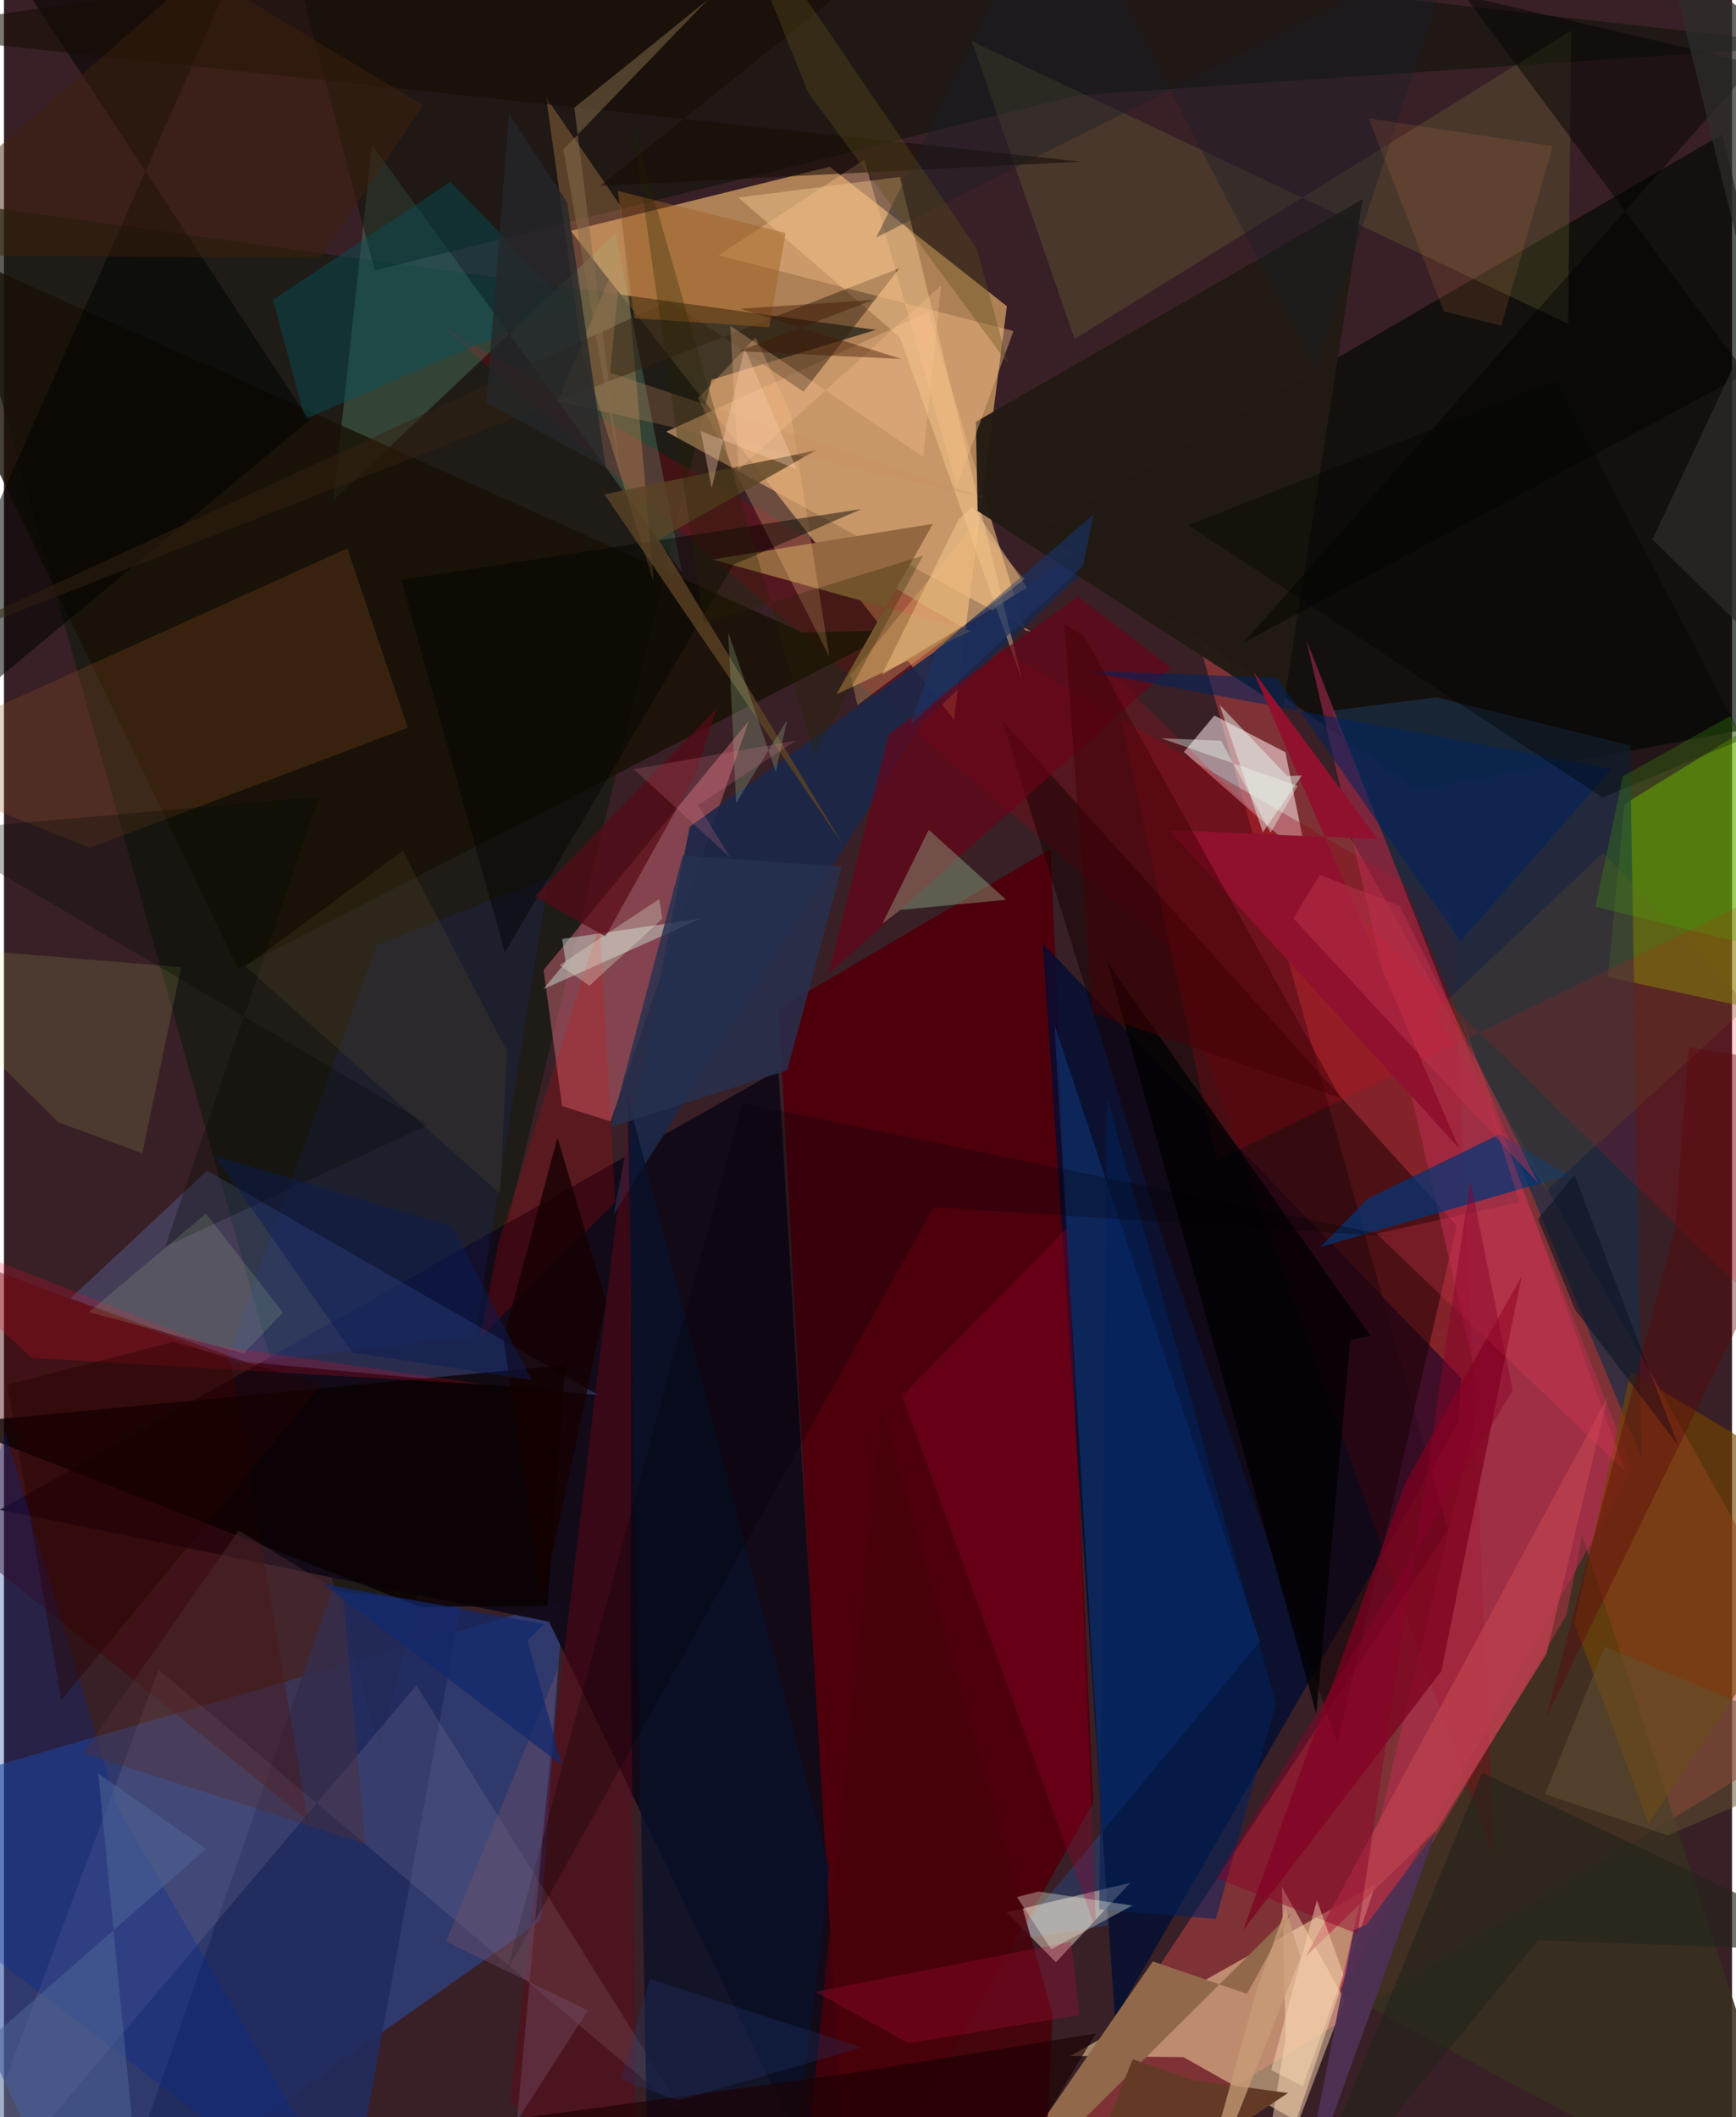 <svg xmlns="http://www.w3.org/2000/svg" width="228" height="278" viewBox="0 0 836 1024"><path fill="#382026" d="M0 0h836v1024H0z"/><path fill="#f1b772" fill-opacity=".635" d="M399.51 80.64l-125.318 30.984 185.416 236.463 25.565-199.994z"/><path fill="#c04345" fill-opacity=".514" d="M558.008 238.778l331.38 590.58L469.577 1086l228.85-346.088z"/><path fill="#294ea1" fill-opacity=".561" d="M259.81 928.824l10.618-154.47L-62 870.92 36.553 1086z"/><path fill="#f0cf9c" fill-opacity=".565" d="M663.618 911.254l-38.462 114.457-54.578-30.756-54.717-.56z"/><path fill="#141912" fill-opacity=".702" d="M342.304 183.68L181.91 846.402-28.214 97.375l449.982 62.178z"/><path fill="#000903" fill-opacity=".663" d="M683.911 381.913L502.008 256.169 831.254 64.995 898 342.703z"/><path fill="#4d010d" fill-opacity=".988" d="M374.837 487.884L406.455 1086 526.96 871.86l-20.661-461.264z"/><path fill="#010d32" fill-opacity=".784" d="M537.48 976.16l-34.864-519.62 202.338 210.037-1.338 21.364z"/><path fill="#fee9ed" fill-opacity=".549" d="M570.825 363.695l59.683 52.557-10.586-52.41-34.352-17.768z"/><path fill="#e07183" fill-opacity=".447" d="M293.46 542.386l66.888-193.72-99.3 120.518 8.959 65.737z"/><path fill="#110918" fill-opacity=".941" d="M374.69 517.563L408.788 1086 263.711 784.367l-265.707-54.12z"/><path fill="#372f20" fill-opacity=".859" d="M763.544 742.73l-7.64 38.424-107.86 182.84L875.049 1086z"/><path fill="#d29f70" fill-opacity=".729" d="M497.225 305.588l-3.35-.842-46.786-153.663-126.719 57.708z"/><path fill="#900011" fill-opacity=".322" d="M209.823 156.41L700.657 440.6l20.406 459.768L562.37 457.472z"/><path fill="#6f95f2" fill-opacity=".243" d="M287.667 674.765L98.277 566.198 32.25 627.935l84.829 30.761z"/><path fill="#77af00" fill-opacity=".529" d="M898 499.084l-122.096-26.546 8.115-83.694 103.153-63.5z"/><path fill="#80d8a7" fill-opacity=".216" d="M178.026 70.062l-18.651 171.902L295.82 112.755l32.22 164.113z"/><path fill="#000f00" fill-opacity=".451" d="M129.136-62l746.468 83.958-356.229 24.078-340.06 84.83z"/><path fill="#170000" fill-opacity=".494" d="M645.128 843.341l-83.078-240.19-78.866-254.29 219.614 243.96z"/><path fill="#1a2d45" fill-opacity=".71" d="M692.71 337.265l-50.532 6.538 150.09 361.65-5.589-344.899z"/><path fill="#1775f1" fill-opacity=".216" d="M487.822 938.377l46.283-7.043-25.947-435.882 99.41 298.485z"/><path fill="#1c2748" fill-opacity=".906" d="M444.219 349.694l137.1-128.248L331.76 399.831l-36.844 187.552z"/><path fill="#be2c54" fill-opacity=".506" d="M714.425 675.223L645.63 963.968 787.878 710.44 629.957 309.215z"/><path fill="#181104" fill-opacity=".8" d="M431.663 304.894l-45.332.983L-62 104.697 113.257 468.51z"/><path fill="#023575" fill-opacity=".725" d="M723.535 548.605l33.153 19.842-119.75 34.643 22.884-23.417z"/><path fill="#fde4d2" fill-opacity=".459" d="M484.983 924.96l59.915-14.315-35.987 38.421-25.74-26.068z"/><path fill="#ffd397" fill-opacity=".404" d="M492.532 329.141l-59.062-165.84-78.22-67.75 78.188-9.985z"/><path fill="#eb0012" fill-opacity=".173" d="M586.543 561.388l-51.112-236.236 353.464 345.34 9.105-260.8z"/><path fill="#935620" fill-opacity=".251" d="M-62 368.534l228.116-103.322 29.232 86.761-153.799 58.09z"/><path fill="#dd9957" fill-opacity=".31" d="M314.403 282.034L298.473 99.85l-36.175-52.687 17.243 122.33z"/><path fill="#868745" fill-opacity=".227" d="M758.169 14.823l-1.436 141.81L468.241 19.89l49.691 144.071z"/><path fill="#744500" fill-opacity=".62" d="M795.55 882.068L898 730.115 786.9 663.51l-27.25 121.368z"/><path fill="#93673f" d="M402.677 335.849l46.735-82.498-106.751 17.23 125.16 34.603z"/><path fill="#222b5e" fill-opacity=".91" d="M164.105 1086l-97.584-52.047 92.248-264.649 62.3 7.186z"/><path fill="#221a13" fill-opacity=".961" d="M471.033 247.16l-.852-43.135L657.279 96.367l-38.44 246.287z"/><path fill="#480000" fill-opacity=".427" d="M-51.893 596.203l161.475 61.938 37.325 222.231L-62 712.24z"/><path fill="#7c001f" fill-opacity=".725" d="M734.252 617.276l-56.292 99.802-78.42 216.407L695.348 808.3z"/><path fill="#ffdab8" fill-opacity=".478" d="M620.039 985.758L603.53 1086l45.11-118.809-30.409-54.648z"/><path fill="#620816" fill-opacity=".471" d="M244.935 1015.763L306.072 1086l-2.897-296.824.506-261.419z"/><path fill="#f0e3f2" fill-opacity=".098" d="M74.851 807.554l254.147 214.75-129.49-207.19L-29.199 1086z"/><path fill="#f8cf97" fill-opacity=".451" d="M494.963 284.222l-26.327-39.144-6.844 6.28-37.097 75.027z"/><path fill="#07112a" fill-opacity=".737" d="M399.344 903.855l-97.713-373.644L312.12 1086l69.97-35.586z"/><path fill="#ddfeed" fill-opacity=".4" d="M271.767 465.37l-1.752-11.235 67.148-9.864-76.285 34.17z"/><path fill="#6a0218" fill-opacity=".659" d="M428.046 354.985l91.38-66.433 45.132 34.327L398.945 470.98z"/><path fill="#02525c" fill-opacity=".416" d="M215.995 87.898l57.334 59.53-127.697 55.302-15.502-57.739z"/><path fill="#9cc094" fill-opacity=".38" d="M447.397 401.36l37.445 33.824-51.227 4.91-8.678 6.675z"/><path fill="#000200" fill-opacity=".533" d="M-26.771-62l174.456 265.258L-62 377.324l171.743-387.84z"/><path fill="#92684b" d="M555.8 948.643l45.55 15.727 21.515-39.24L461.043 1086z"/><path fill="#9d002d" fill-opacity=".31" d="M519.327 704.509l9.005 228.748-93.802-258.069 80-81.47z"/><path fill="#0a0000" fill-opacity=".765" d="M262.936 776.61l-61.456.664-227.102-88.72 297.244-28.4z"/><path fill="#002360" fill-opacity=".549" d="M704.605 455.258l-88.797-127.473-93.485-3.415 255.567 47.485z"/><path fill="#002a99" fill-opacity=".282" d="M54.718 873.752L.645 692.922-62 903.336 177.407 1086z"/><path fill="#342211" fill-opacity=".494" d="M433.107 129.796L-62 322.528l383.917-177.092 64.883 44.04z"/><path fill="#1945f1" fill-opacity=".102" d="M263.55 424.292l-83.26 32.838-73.657 203.157 121.209-13.827z"/><path fill="#030300" fill-opacity=".475" d="M706.711-2.08l140.385 33.108-247.482 279.835 243.081-130.235z"/><path fill="#e8fc73" fill-opacity=".118" d="M66.956 557.798l18.777-90.035L-62 455.643l88.423 87.244z"/><path fill-opacity=".757" d="M634.891 828.834l-100.888-363.01 127.054 180.287-9.749 1.954z"/><path fill="#470009" fill-opacity=".843" d="M424.35 681.25l82.975 292.965L502.062 1086l-114.119-35.23z"/><path fill="#f5bd85" fill-opacity=".427" d="M416.236 77.144l44.7 158.061 27.442-75.104-142.675-36.615z"/><path fill="#fac085" fill-opacity=".278" d="M363.594 163.25l17.068 36.803 18.654 117.594-63.54-124.994z"/><path fill="#fc0000" fill-opacity=".173" d="M295.682 581.404L230.35 647.15l8.828-45.812L288.31 446.67z"/><path fill="#02215c" fill-opacity=".553" d="M615.278 823.961l-28.964 104.12-56.442-4.585 3.744-392.5z"/><path fill="#ba404d" fill-opacity=".8" d="M746.208 799.974l-53.06 84.99-63.317 61.25 145.877-270.22z"/><path fill="#000300" fill-opacity=".447" d="M242.32 460.748l110.595-187.625 62.024-26.946-222.726 34.28z"/><path fill="#5b4325" fill-opacity=".792" d="M290.515 239.11L406.03 408.8l-89.24-147.815 75.944-43.157z"/><path fill="#25314f" fill-opacity=".812" d="M378.952 517.636l26.442-98.441-77.018-5.445-34.798 131.486z"/><path fill="#ea0d29" fill-opacity=".22" d="M-62 587.073l75.352 69.644 219.612 12.999-132.78-19.253z"/><path fill="#8f112d" d="M664.575 405.872l-60.156-81.121 99.645 230.781-140.458-154.025z"/><path fill="#502f34" fill-opacity=".416" d="M38.175 847.856l75.383-107.593 50.448 30.52 10.843 120.929z"/><path fill="#e6fff7" fill-opacity=".455" d="M620.817 375.345L588.094 340.9l20.929 61.711 18.904-27.574z"/><path fill="#4d3054" fill-opacity=".937" d="M659.24 930.73l-6.221 2.832-26.556 135.31 66.293-182.978z"/><path fill="#140b03" fill-opacity=".557" d="M288.669 89.847l232.373-11.656L-62 15.493 477.508-62z"/><path fill="#000005" fill-opacity=".267" d="M243.153 953.588l114.063-420.11 315.043 64.69-222.533-14.26z"/><path fill="#aedaa9" fill-opacity=".231" d="M373.4 373.39l5.527-25.267-24.732 40.252-3.807-82.479z"/><path fill="#b50c3c" fill-opacity=".29" d="M520.31 974.676l-4.139-35.551-123.537 24.257 44.902 24.808z"/><path fill="#570b16" fill-opacity=".706" d="M290.997 452.97l-34.25-19.365 87.873-90.81-10.046 31.93z"/><path fill="#9f5f20" fill-opacity=".451" d="M304.858 153.904l-7.844-61.543 81.172 20.34-8.014 45.54z"/><path fill="#2c2d2b" fill-opacity=".729" d="M797.502 260.863L898 46.303l-93.34-67.877L898 359.799z"/><path fill="#4e6597" fill-opacity=".514" d="M97.758 894.316l-148.226 129.927L67.891 1086 45.627 857.744z"/><path fill="#633a26" d="M621.2 1012.3L510.19 1086l35.898-90.01 29.224 10.196z"/><path fill="#714d68" fill-opacity=".427" d="M248.16 1025.832l34.354-53.462-68.632-33.284 54.274-132.343z"/><path fill="#fbffe8" fill-opacity=".329" d="M545.852 921.643l-39.221 21.166-16.571-25.266 10.43-2.672z"/><path fill="#ca8d62" fill-opacity=".271" d="M267.97 194.079l31.148-74.877-5.856 61.055 180.377 60.34z"/><path fill="#193161" fill-opacity=".682" d="M521.944 273.885l-83.363 76.694 12.457-36.355 76.052-65.288z"/><path fill="#6f5224" fill-opacity=".239" d="M746.202 575.966l97.583-89.416-70.196-74.127-81.653 77.337z"/><path fill="#000800" fill-opacity=".29" d="M205.348 544.042L-36.467 401.993l188.943-16.702-74.481 217.671z"/><path fill="#0a1222" fill-opacity=".561" d="M759.767 568.325l-17.66 21.277 17.981 43.85 49.781 65.53z"/><path fill="#e5ecd7" fill-opacity=".314" d="M283.253 476.74l-14.516-9.942 48.232-31.926 1.53 9.492z"/><path fill="#3e220b" fill-opacity=".467" d="M202.816 50.936L94.872-13.89-62 123.166l214.853 1.747z"/><path fill="#242729" fill-opacity=".78" d="M233.33 194.77l57.82 31.365-18.703-128.391-28.126-42.603z"/><path fill="#430007" fill-opacity=".506" d="M526.457 489.928l-13.42-187.85 9.418 5.4L646.64 531.024z"/><path fill="#6e572e" fill-opacity=".188" d="M192.922 411.53l-76.048 55.847 123.173 110.104 3.261-69.104z"/><path fill="#866d4b" fill-opacity=".51" d="M275.917 52.08L340.403-.023l-69.761 72.326 28.007 160.176z"/><path fill="#f8bf76" fill-opacity=".29" d="M493.727 280.14l-23.719-27.134-60.424 73.408 3.291 14.677z"/><path fill="#e73b5a" fill-opacity=".259" d="M733.12 581.444l-28.214-89.581 79.39 219.776L663.99 596.702z"/><path fill="#181d29" fill-opacity=".38" d="M509.45-62l125.074 240.911 67.232-204.425L421.98 114.862z"/><path fill="#23241b" fill-opacity=".631" d="M898 944.173l-182.905-86.834L621.386 1086l120.82-147.609z"/><path fill="#d2783d" fill-opacity=".153" d="M696.598 150.64l27.79 6.91 24.855-86.877-89.017-13.396z"/><path fill="#bc324c" fill-opacity=".494" d="M742.273 572.295l-67.087-134.282-38.69-14.876-12.72 21.06z"/><path fill="#625131" fill-opacity=".514" d="M774.482 796.429l-28.986 71.41 59.393 19.853L898 847.78z"/><path fill="#5f4d17" fill-opacity=".353" d="M485.849 176.133l-15.22-55.888L346.1-62l42.948 106.742z"/><path fill="#1c0102" fill-opacity=".639" d="M528.213 983.538l-53.281 88.359-244.028-44.774 175.7-23.97z"/><path fill="#c4f09d" fill-opacity=".137" d="M116.008 654.55l-75.022-19.893 56.741-47.722 37.235 47.934z"/><path fill="#010500" fill-opacity=".373" d="M773.426 385.76l-200.49-131.73L750.801 184l90.405 173.45z"/><path fill="#8b0229" fill-opacity=".463" d="M729.876 672.577L586.592 908.372l68.239 26.973 54.578-364.132z"/><path fill="#252400" fill-opacity=".294" d="M303.922 59.63l88.124 305.758 52.545-96.596-106.065 32.68z"/><path fill="#150000" fill-opacity=".757" d="M267.796 550.177l-26.154 97.174 18.71 127.825 30.973-145.562z"/><path fill="#fbceb2" fill-opacity=".361" d="M337.102 208.528l5.278 27.618 15.993-67.575 25.11 58.355z"/><path fill="#0c1d54" fill-opacity=".478" d="M255.331 667.431l-86.806-13.262-66.528-95.133 114.844 34.161z"/><path fill="#49b000" fill-opacity=".243" d="M835.035 346.354l-51.874 29.148-13.252 62.983L898 470.037z"/><path fill="#fd899c" fill-opacity=".18" d="M383.22 358.173l-78.542 13.829 46.582 42.672-15.417-25.267z"/><path fill="#ffc595" fill-opacity=".282" d="M351.357 157.515l93.36 63.494 8.69-83.019-98.03 89.055z"/><path fill="#effff2" fill-opacity=".376" d="M625.832 380.053l-13.067 22.768-23.928-44.534-28.996-1.222z"/><path fill="#c89d78" fill-opacity=".753" d="M620.039 923.06l-13.952 39.27L571.722 1086l55.507-139.38z"/><path fill="#401700" fill-opacity=".42" d="M420.614 145.037l-64.476 4.29 78.222 24.306-78.828-3.78z"/><path fill="#223770" fill-opacity=".278" d="M298.265 1005.949l28.11 9.914 88.569-25.547-102.437-33.172z"/><path fill="#270000" fill-opacity=".396" d="M27.757 822.306L1.651 669.696l80.27-20.676 71.993 20.359z"/><path fill="#5e0509" fill-opacity=".388" d="M898 519.77l-82.933-13.312-6.625 87.596-62.271 236.46z"/><path fill="#10286d" fill-opacity=".706" d="M270.044 853.863L154.46 766.035l106.858 19.513-8.01 7.917z"/><path fill="#fad7b2" fill-opacity=".478" d="M613.07 1001.22l22.108-82.1L648 954.872l-19.706 54.168z"/></svg>